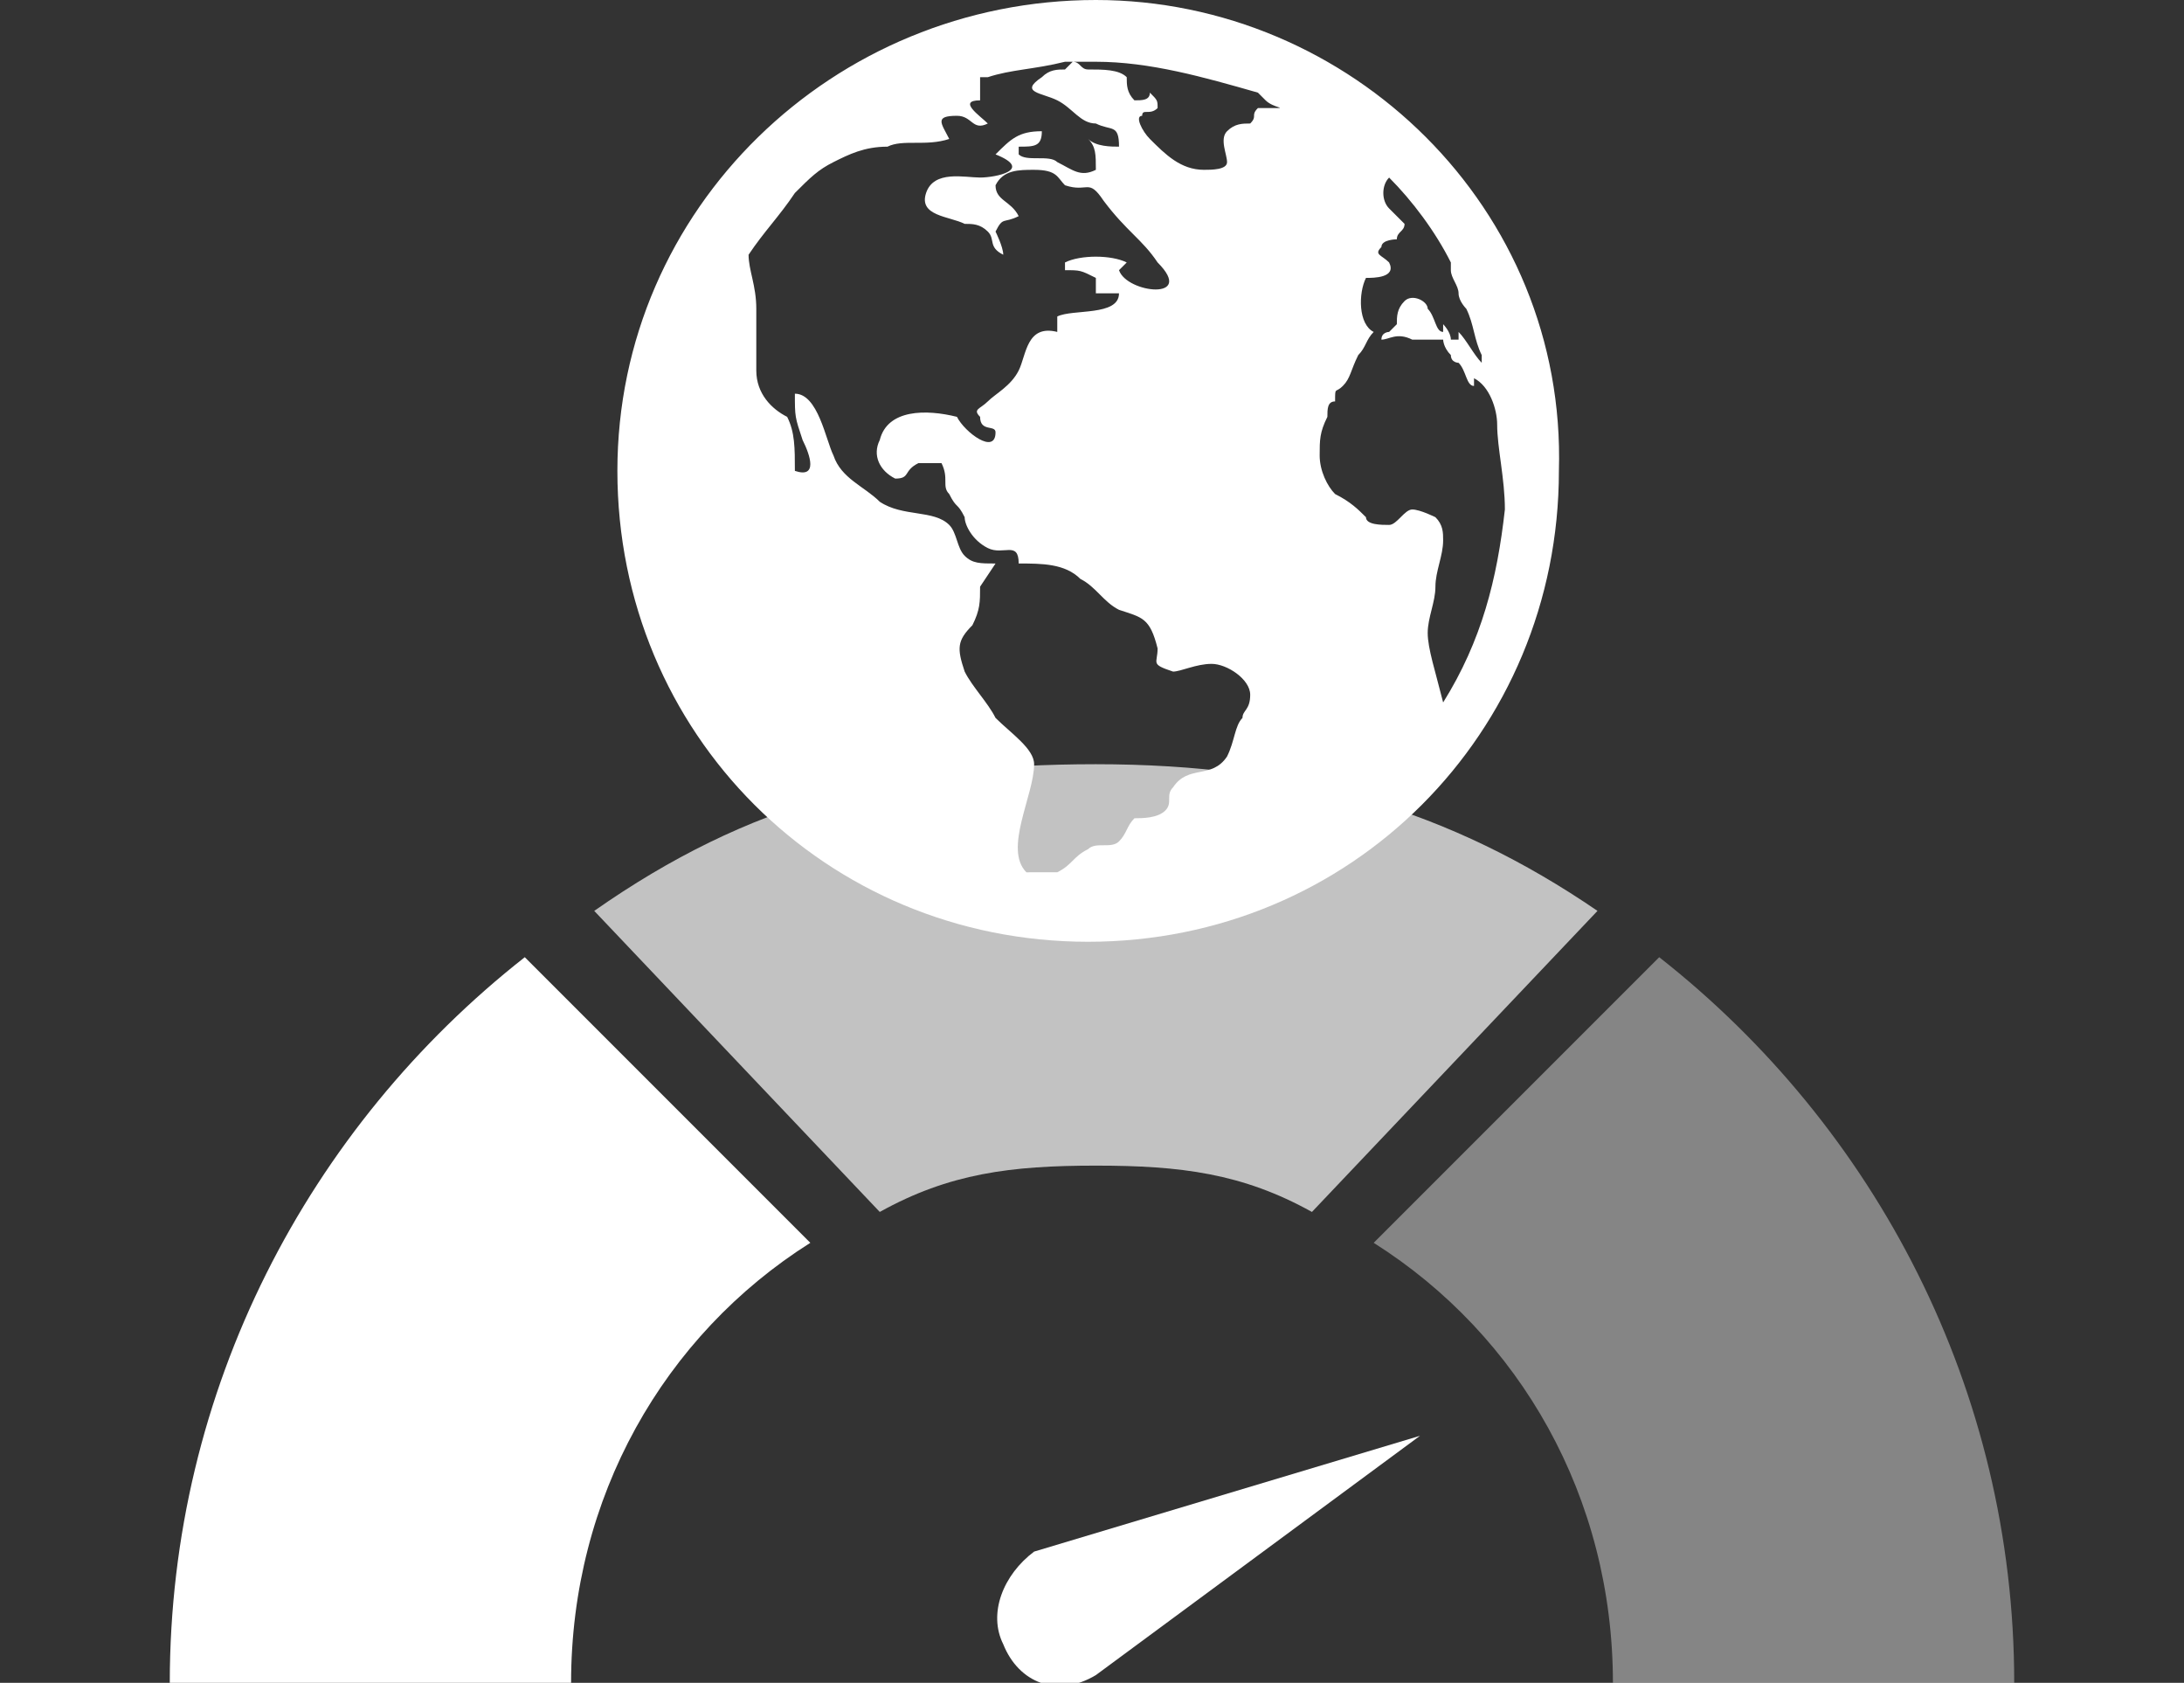 <?xml version="1.0" encoding="utf-8"?>
<!-- Generator: Adobe Illustrator 26.0.1, SVG Export Plug-In . SVG Version: 6.00 Build 0)  -->
<svg version="1.1" id="Layer_1" xmlns="http://www.w3.org/2000/svg" xmlns:xlink="http://www.w3.org/1999/xlink" x="0px" y="0px"
	 viewBox="0 0 28.3 21.8" style="enable-background:new 0 0 28.3 21.8;" xml:space="preserve">
<rect x="0" y="0" width="28.3" height="21.8" fill="#333333" stroke="none"/>
<style type="text/css">
	.st0{fill:#FFFFFF;}
	.st1{opacity:0.4;fill:#FFFFFF;}
	.st2{opacity:0.7;fill:#FFFFFF;}
</style>
<g>
	<path class="st0" d="M18.5,8.2c0-0.2,0.1-0.4,0.1-0.6c0-0.2,0.1-0.4,0.1-0.6c0-0.1,0-0.2-0.1-0.3c0,0-0.2-0.1-0.3-0.1
		c-0.1,0-0.2,0.2-0.3,0.2c-0.1,0-0.3,0-0.3-0.1c-0.1-0.1-0.2-0.2-0.4-0.3c-0.1-0.1-0.2-0.3-0.2-0.5c0-0.2,0-0.3,0.1-0.5
		c0-0.1,0-0.2,0.1-0.2c0-0.2,0-0.1,0.1-0.2c0.1-0.1,0.1-0.2,0.2-0.4c0.1-0.1,0.1-0.2,0.2-0.3c-0.2-0.1-0.2-0.5-0.1-0.7
		c0.1,0,0.4,0,0.3-0.2c-0.1-0.1-0.2-0.1-0.1-0.2c0-0.1,0.2-0.1,0.2-0.1c0-0.1,0.1-0.1,0.1-0.2l0,0c-0.1-0.1-0.2-0.2-0.2-0.2
		c-0.1-0.1-0.1-0.3,0-0.4c0.3,0.3,0.6,0.7,0.8,1.1c0,0,0,0.1,0,0.1c0,0.1,0.1,0.2,0.1,0.3C18.9,3.9,19,4,19,4
		c0.1,0.2,0.1,0.4,0.2,0.6c0,0,0,0,0,0.1c-0.1-0.1-0.2-0.3-0.3-0.4c0,0,0,0.1,0,0.1c0,0-0.1,0-0.1,0c0-0.1-0.1-0.2-0.1-0.2
		c0,0,0,0.1,0,0.1c-0.1,0-0.1-0.2-0.2-0.3c0-0.1-0.2-0.2-0.3-0.1c-0.1,0.1-0.1,0.2-0.1,0.3c0,0-0.1,0.1-0.1,0.1c0,0-0.1,0-0.1,0.1
		c0.1,0,0.2-0.1,0.4,0c0.1,0,0.3,0,0.4,0c0,0,0,0.1,0.1,0.2c0,0.1,0.1,0.1,0.1,0.1c0.1,0.1,0.1,0.3,0.2,0.3c0,0,0-0.1,0-0.1
		c0.2,0.1,0.3,0.4,0.3,0.6c0,0.3,0.1,0.7,0.1,1.1c-0.1,0.9-0.3,1.7-0.8,2.5C18.6,8.7,18.5,8.4,18.5,8.2 M13.3,11.3
		c-0.3-0.3,0.1-1,0.1-1.4c0-0.2-0.3-0.4-0.5-0.6c-0.1-0.2-0.3-0.4-0.4-0.6c-0.1-0.3-0.1-0.4,0.1-0.6c0.1-0.2,0.1-0.3,0.1-0.5
		c0,0,0.2-0.3,0.2-0.3c0,0,0,0,0,0c-0.2,0-0.3,0-0.4-0.1c-0.1-0.1-0.1-0.3-0.2-0.4c-0.2-0.2-0.6-0.1-0.9-0.3
		c-0.2-0.2-0.5-0.3-0.6-0.6c-0.1-0.2-0.2-0.8-0.5-0.8c0,0.3,0,0.3,0.1,0.6c0.1,0.2,0.2,0.5-0.1,0.4c0-0.3,0-0.5-0.1-0.7
		C10,5.3,9.8,5.1,9.8,4.8c0-0.2,0-0.5,0-0.8c0-0.3-0.1-0.5-0.1-0.7c0.2-0.3,0.4-0.5,0.6-0.8c0.2-0.2,0.3-0.3,0.5-0.4
		c0.2-0.1,0.4-0.2,0.7-0.2c0.2-0.1,0.5,0,0.8-0.1c-0.1-0.2-0.2-0.3,0.1-0.3c0.2,0,0.2,0.2,0.4,0.1c-0.1-0.1-0.4-0.3-0.1-0.3
		c0-0.1,0-0.2,0-0.3C12.6,1,12.7,1,12.8,1c0.3-0.1,0.6-0.1,1-0.2c0,0,0.1,0,0.1,0c0,0,0.1,0,0.1,0c0.1,0,0.1,0,0.2,0
		c0.7,0,1.4,0.2,2.1,0.4c0,0,0.1,0.1,0.1,0.1c0.1,0.1,0.3,0.1,0.1,0.1c-0.1,0-0.1,0-0.2,0c-0.1,0.1,0,0.1-0.1,0.2
		c-0.1,0-0.2,0-0.3,0.1c-0.1,0.1,0,0.3,0,0.4c0,0.1-0.2,0.1-0.3,0.1c-0.3,0-0.5-0.2-0.7-0.4c-0.1-0.1-0.2-0.3-0.1-0.3
		c0-0.1,0.1,0,0.2-0.1c0-0.1,0-0.1-0.1-0.2c0,0.1-0.1,0.1-0.2,0.1c-0.1-0.1-0.1-0.2-0.1-0.3c-0.1-0.1-0.3-0.1-0.5-0.1
		c-0.1,0-0.1-0.1-0.2-0.1c0,0-0.1,0.1-0.1,0.1c-0.1,0-0.2,0-0.3,0.1c-0.3,0.2,0,0.2,0.2,0.3c0.2,0.1,0.3,0.3,0.5,0.3
		c0.2,0.1,0.3,0,0.3,0.3c-0.1,0-0.3,0-0.4-0.1c0.1,0.1,0.1,0.2,0.1,0.4c-0.2,0.1-0.3,0-0.5-0.1c-0.1-0.1-0.4,0-0.5-0.1
		c0,0,0-0.1,0-0.1c0.2,0,0.3,0,0.3-0.2c-0.3,0-0.4,0.1-0.6,0.3c0.5,0.2,0,0.3-0.2,0.3c-0.2,0-0.6-0.1-0.7,0.2
		c-0.1,0.3,0.3,0.3,0.5,0.4c0.1,0,0.2,0,0.3,0.1c0.1,0.1,0,0.2,0.2,0.3C13,3.2,12.9,3,12.9,3C13,2.8,13,2.9,13.2,2.8
		c-0.1-0.2-0.3-0.2-0.3-0.4c0.1-0.2,0.3-0.2,0.5-0.2c0.3,0,0.3,0.1,0.4,0.2c0.3,0.1,0.3-0.1,0.5,0.2C14.6,3,14.8,3.1,15,3.4
		c0.5,0.5-0.4,0.4-0.5,0.1c0,0,0.1-0.1,0.1-0.1c-0.2-0.1-0.6-0.1-0.8,0c0,0,0,0.1,0,0.1c0.2,0,0.2,0,0.4,0.1c0,0,0,0.1,0,0.2
		c0,0,0.2,0,0.3,0c0,0.3-0.6,0.2-0.8,0.3c0,0.1,0,0.1,0,0.2c-0.4-0.1-0.4,0.3-0.5,0.5c-0.1,0.2-0.3,0.3-0.4,0.4
		c-0.1,0.1-0.2,0.1-0.1,0.2c0,0.2,0.2,0.1,0.2,0.2c0,0.3-0.4,0-0.5-0.2c-0.4-0.1-0.9-0.1-1,0.3c-0.1,0.2,0,0.4,0.2,0.5
		c0.2,0,0.1-0.1,0.3-0.2c0.1,0,0.2,0,0.3,0c0.1,0.2,0,0.3,0.1,0.4c0.1,0.2,0.1,0.1,0.2,0.3c0,0.1,0.1,0.3,0.3,0.4
		c0.2,0.1,0.4-0.1,0.4,0.2c0.3,0,0.6,0,0.8,0.2c0.2,0.1,0.3,0.3,0.5,0.4C14.8,8,14.9,8,15,8.4c0,0.2-0.1,0.2,0.2,0.3
		c0.1,0,0.3-0.1,0.5-0.1c0.2,0,0.5,0.2,0.5,0.4c0,0.2-0.1,0.2-0.1,0.3c-0.1,0.1-0.1,0.3-0.2,0.5c-0.2,0.3-0.5,0.1-0.7,0.4
		c-0.1,0.1,0,0.2-0.1,0.3c-0.1,0.1-0.3,0.1-0.4,0.1c-0.1,0.1-0.1,0.2-0.2,0.3c-0.1,0.1-0.3,0-0.4,0.1c-0.2,0.1-0.2,0.2-0.4,0.3
		C13.5,11.3,13.4,11.3,13.3,11.3 M9.6,3.4L9.6,3.4C9.6,3.4,9.6,3.4,9.6,3.4C9.6,3.4,9.6,3.4,9.6,3.4 M14.2,0C10.8,0,8,2.7,8,6.1
		c0,3.4,2.7,6.1,6.1,6.1c3.4,0,6.1-2.7,6.1-6.1C20.3,2.7,17.5,0,14.2,0"/>
	<path class="st1" d="M21.5,12.4c2.8,2.2,4.6,5.6,4.6,9.4h-5.2c0-2.4-1.2-4.5-3.1-5.7L21.5,12.4z"/>
	<path class="st0" d="M2.2,21.8c0-3.8,1.8-7.2,4.6-9.4l3.7,3.7c-1.9,1.2-3.1,3.3-3.1,5.7H2.2z"/>
	<path class="st2" d="M7.7,11.8c2-1.4,3.9-1.9,6.5-1.9c2.6,0,4.6,0.6,6.5,1.9L17,15.7c-0.9-0.5-1.7-0.6-2.8-0.6
		c-1.1,0-1.9,0.1-2.8,0.6L7.7,11.8z"/>
	<path class="st0" d="M13,21.3c-0.2-0.4,0-0.9,0.4-1.2l5-1.5l-4.2,3.1C13.7,22,13.2,21.8,13,21.3"/>
</g>
</svg>
